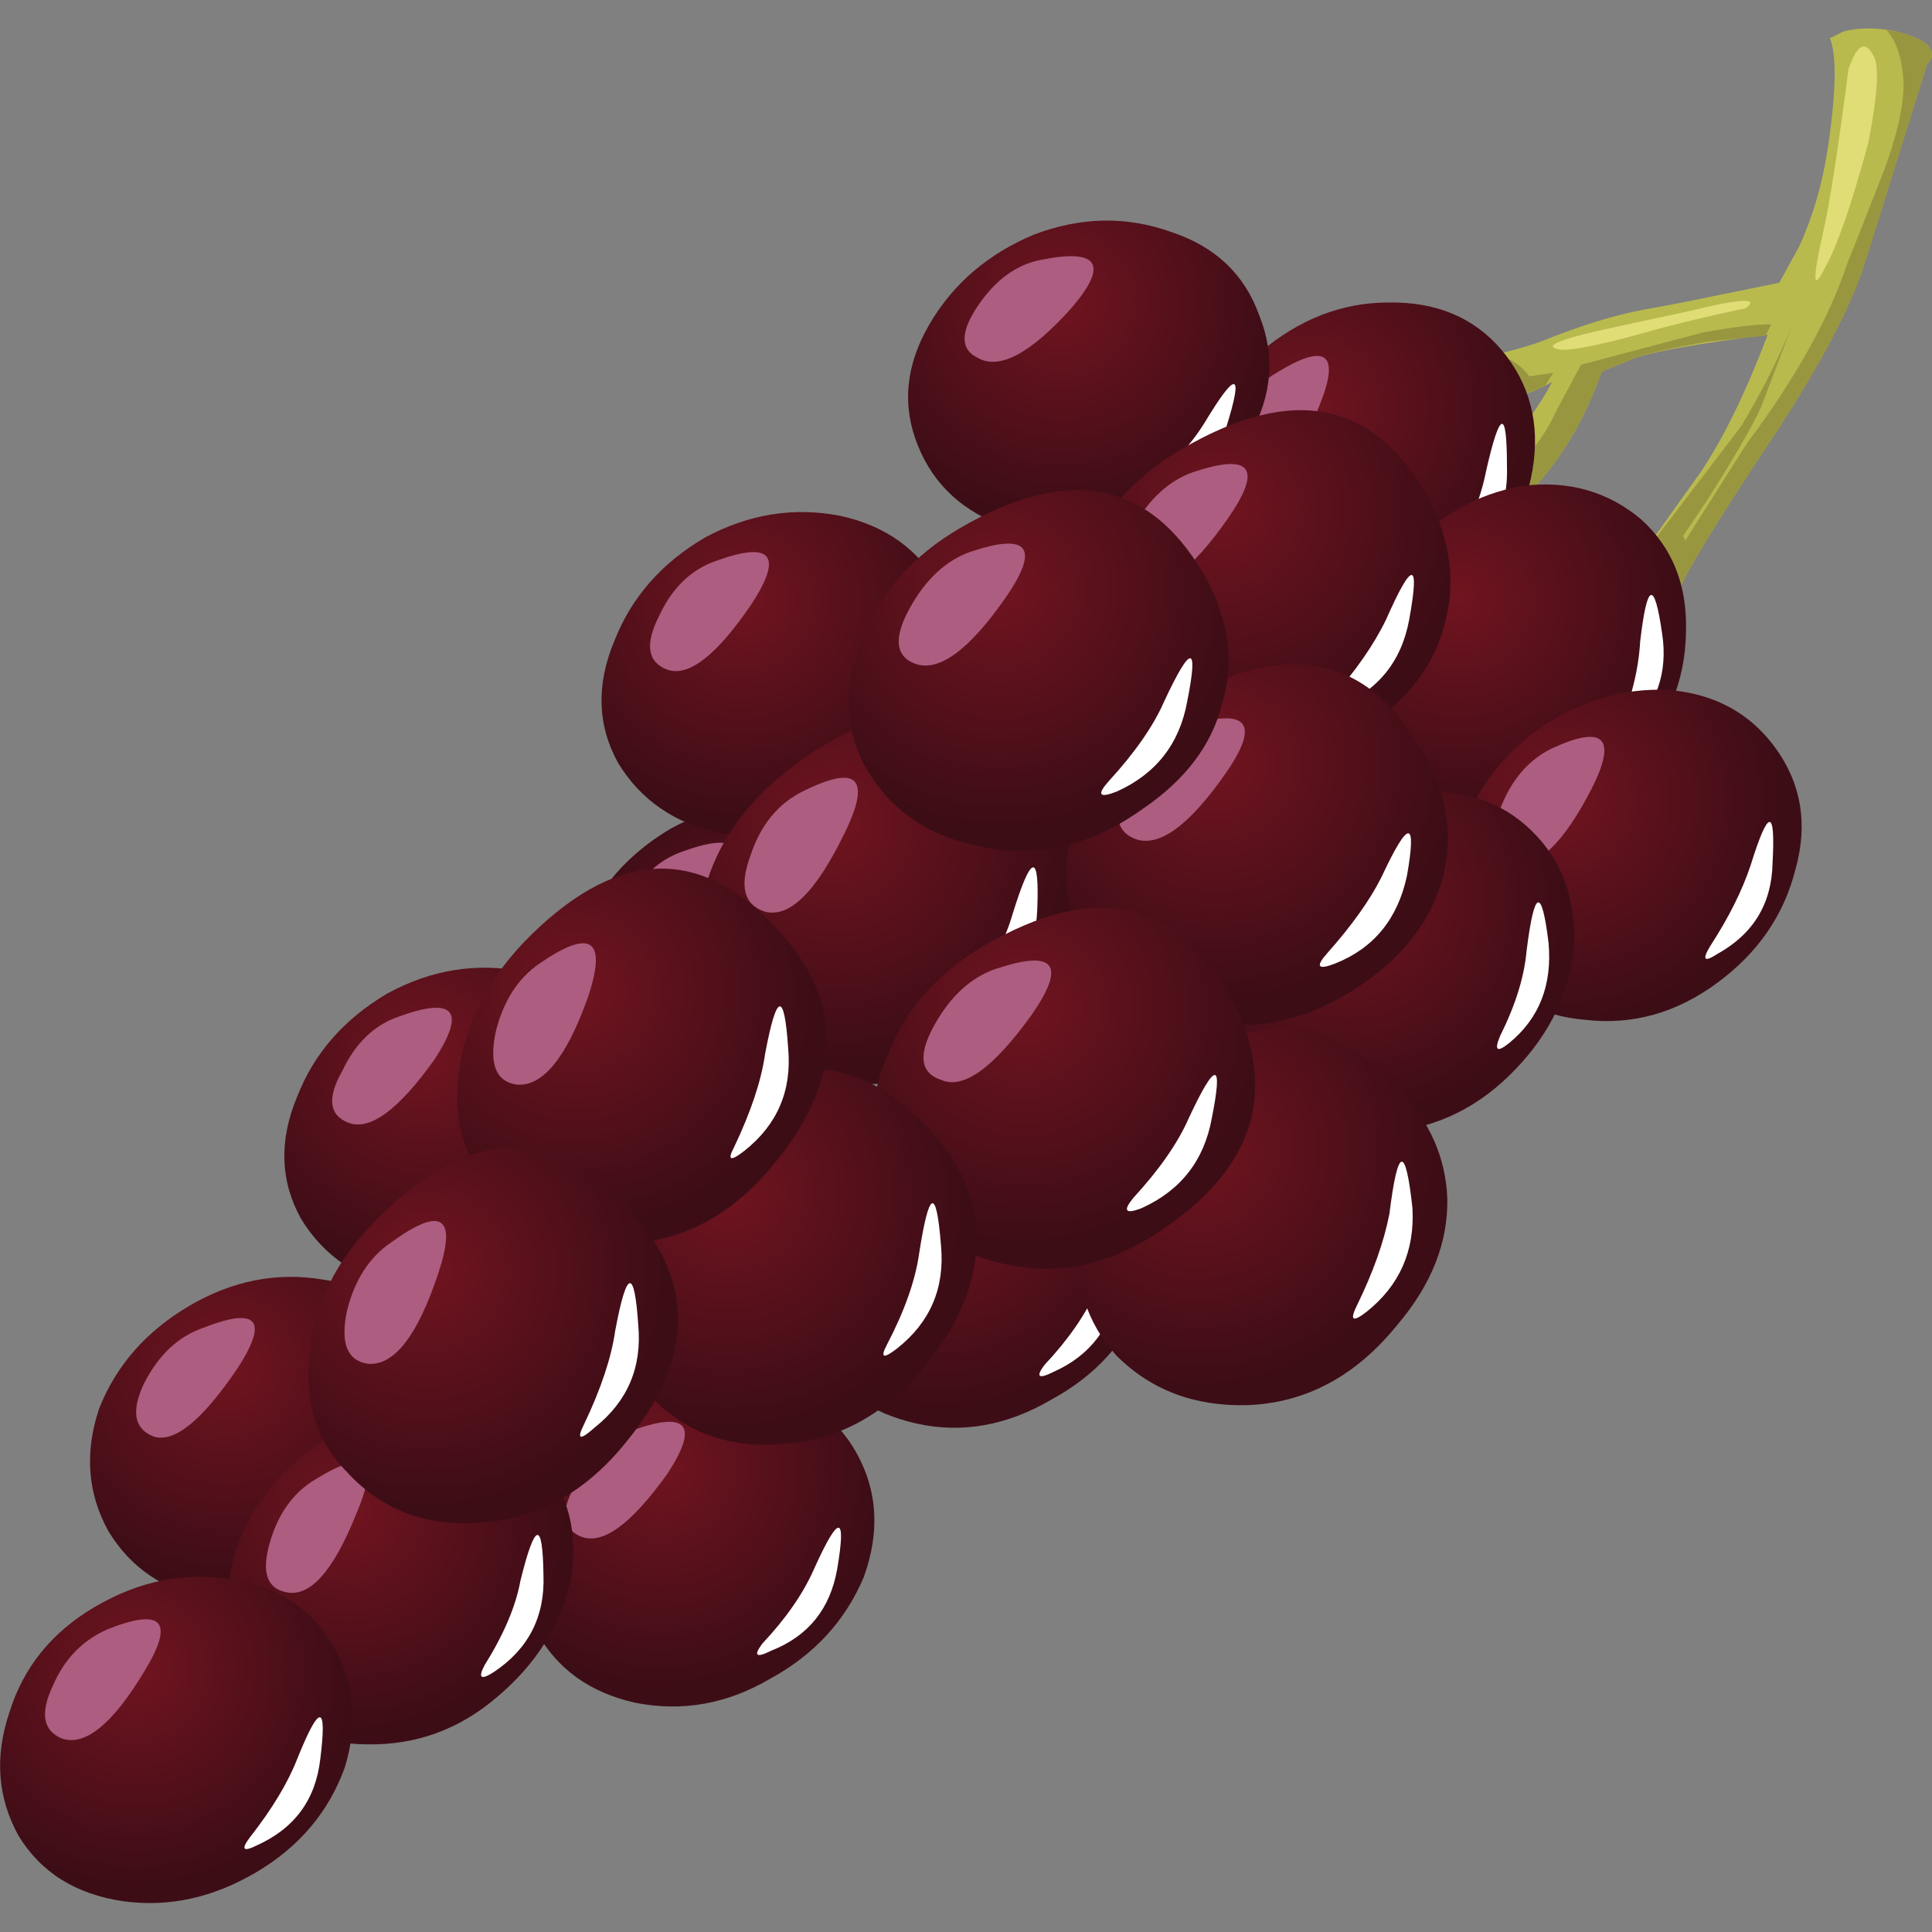 <?xml version="1.0" encoding="UTF-8" standalone="no"?>
<!-- Generator: Adobe Illustrator 15.1.0, SVG Export Plug-In . SVG Version: 6.00 Build 0)  -->

<svg
   xmlns:dc="http://purl.org/dc/elements/1.1/"
   xmlns:cc="http://creativecommons.org/ns#"
   xmlns:rdf="http://www.w3.org/1999/02/22-rdf-syntax-ns#"
   xmlns:svg="http://www.w3.org/2000/svg"
   xmlns="http://www.w3.org/2000/svg"
   xmlns:xlink="http://www.w3.org/1999/xlink"
   xmlns:sodipodi="http://sodipodi.sourceforge.net/DTD/sodipodi-0.dtd"
   xmlns:inkscape="http://www.inkscape.org/namespaces/inkscape"
   version="1.1"
   id="flash0.ai"
   x="0px"
   y="0px"
   width="256"
   height="256"
   viewBox="0 0 256 256"
   xml:space="preserve"
   sodipodi:docname="grapes_02.svg"
   inkscape:version="0.92.4 (5da689c313, 2019-01-14)"
   inkscape:export-filename="C:\Users\antum\Development\game-resources\icon\CC0\food\individual\Glitch\32x32\fruit\grapes_02.png"
   inkscape:export-xdpi="10.5"
   inkscape:export-ydpi="10.5"><rect x="0" y="0" width="256" height="256" fill="#808080" stroke="none"/><title
   id="title2210">Grapes</title><defs
   id="defs1401" /><sodipodi:namedview
   pagecolor="#ffffff"
   bordercolor="#666666"
   borderopacity="1"
   objecttolerance="10"
   gridtolerance="10"
   guidetolerance="10"
   inkscape:pageopacity="0"
   inkscape:pageshadow="2"
   inkscape:window-width="1920"
   inkscape:window-height="1025"
   id="namedview1399"
   showgrid="false"
   inkscape:zoom="0.40410959"
   inkscape:cx="-104.2702"
   inkscape:cy="-293.9388"
   inkscape:window-x="-8"
   inkscape:window-y="-8"
   inkscape:window-maximized="1"
   inkscape:current-layer="flash0.ai"
   fit-margin-top="0"
   fit-margin-left="0"
   fit-margin-right="0"
   fit-margin-bottom="0" />
<symbol
   id="flash0.ai_x2F_Layer_27_x2F__x3C_Path_x3E_"
   viewBox="0.082 -1.95 2.21 2.251"
   transform="translate(72.741,157.759)">
	<g
   id="Layer_1_89_">
		<path
   style="clip-rule:evenodd;fill:#ffffff;fill-rule:evenodd"
   d="M 2.05,-0.5 C 1.75,-1.267 1.2,-1.733 0.4,-1.9 0.033,-2 -0.017,-1.95 0.25,-1.75 0.85,-1.283 1.3,-0.833 1.6,-0.4 2.333,0.567 2.483,0.533 2.05,-0.5 Z"
   id="path2"
   inkscape:connector-curvature="0" />
	</g>
</symbol>



<symbol
   id="flash0.ai_x2F_Layer_27_x2F__x3C_Path_x3E__x5F_11"
   viewBox="0.062 -1.402 2.729 1.681"
   transform="translate(72.741,157.759)">
	<g
   id="Layer_1_85_">
		<path
   style="clip-rule:evenodd;fill:#ffffff;fill-rule:evenodd"
   d="m 2.35,-0.45 c -0.5,-0.667 -1.167,-0.983 -2,-0.95 -0.367,0.033 -0.383,0.117 -0.05,0.25 0.7,0.267 1.25,0.567 1.65,0.9 0.967,0.767 1.1,0.7 0.4,-0.2 z"
   id="path18"
   inkscape:connector-curvature="0" />
	</g>
</symbol>








<symbol
   id="flash0.ai_x2F_Layer_27_x2F__x3C_Path_x3E__x5F_14"
   viewBox="0.112 -1.409 2.696 1.638"
   transform="translate(72.741,157.759)">
	<g
   id="Layer_1_84_">
		<path
   style="clip-rule:evenodd;fill:#ffffff;fill-rule:evenodd"
   d="m 2.4,-0.5 c -0.533,-0.667 -1.2,-0.967 -2,-0.9 -0.367,0.033 -0.383,0.117 -0.05,0.25 0.667,0.267 1.2,0.55 1.6,0.85 0.967,0.767 1.117,0.7 0.45,-0.2 z"
   id="path54"
   inkscape:connector-curvature="0" />
	</g>
</symbol>










<symbol
   id="flash0.ai_x2F_Layer_27_x2F__x3C_Path_x3E__x5F_17"
   viewBox="0.087 -1.359 2.704 1.663"
   transform="translate(72.741,157.759)">
	<g
   id="Layer_1_83_">
		<path
   style="clip-rule:evenodd;fill:#ffffff;fill-rule:evenodd"
   d="m 2.35,-0.45 c -0.5,-0.667 -1.167,-0.966 -2,-0.9 -0.333,0 -0.35,0.067 -0.05,0.2 0.667,0.267 1.217,0.566 1.65,0.9 0.967,0.8 1.1,0.733 0.4,-0.2 z"
   id="path98"
   inkscape:connector-curvature="0" />
	</g>
</symbol>











<symbol
   id="flash0.ai_x2F_Layer_27_x2F__x3C_Path_x3E__x5F_20"
   viewBox="0.072 -1.658 2.44 1.923"
   transform="translate(72.741,157.759)">
	<g
   id="Layer_1_82_">
		<path
   style="clip-rule:evenodd;fill:#ffffff;fill-rule:evenodd"
   d="M 2.2,-0.5 C 1.8,-1.233 1.183,-1.617 0.35,-1.65 c -0.333,-0.033 -0.367,0.033 -0.1,0.2 0.633,0.333 1.133,0.7 1.5,1.1 0.833,0.867 0.983,0.817 0.45,-0.15 z"
   id="path146"
   inkscape:connector-curvature="0" />
	</g>
</symbol>







<symbol
   id="flash0.ai_x2F_Layer_27_x2F__x3C_Path_x3E__x5F_23"
   viewBox="0.072 -1.925 2.219 2.326"
   transform="translate(72.741,157.759)">
	<g
   id="Layer_1_81_">
		<path
   style="clip-rule:evenodd;fill:#ffffff;fill-rule:evenodd"
   d="m 2.05,-0.5 c -0.333,-0.767 -0.9,-1.233 -1.7,-1.4 -0.333,-0.067 -0.367,0 -0.1,0.2 0.567,0.433 1.017,0.867 1.35,1.3 0.733,1.1 0.883,1.067 0.45,-0.1 z"
   id="path178"
   inkscape:connector-curvature="0" />
	</g>
</symbol>








<symbol
   id="flash0.ai_x2F_Layer_27_x2F__x3C_Path_x3E__x5F_25"
   viewBox="0.097 -1.875 1.998 2.213"
   transform="translate(72.741,157.759)">
	<g
   id="Layer_1_80_">
		<path
   style="clip-rule:evenodd;fill:#ffffff;fill-rule:evenodd"
   d="m 1.9,-0.45 c -0.3,-0.767 -0.816,-1.233 -1.55,-1.4 -0.3,-0.066 -0.333,0 -0.1,0.2 0.533,0.4 0.933,0.816 1.2,1.25 0.667,1 0.817,0.983 0.45,-0.05 z"
   id="path214"
   inkscape:connector-curvature="0" />
	</g>
</symbol>








<symbol
   id="flash0.ai_x2F_Layer_27_x2F__x3C_Path_x3E__x5F_28"
   viewBox="0.112 -1.558 2.308 1.848"
   transform="translate(72.741,157.759)">
	<g
   id="Layer_1_79_">
		<path
   style="clip-rule:evenodd;fill:#ffffff;fill-rule:evenodd"
   d="m 2.1,-0.45 c -0.367,-0.7 -0.95,-1.066 -1.75,-1.1 -0.3,-0.034 -0.317,0.033 -0.05,0.2 0.567,0.333 1.033,0.683 1.4,1.05 0.8,0.833 0.933,0.783 0.4,-0.15 z"
   id="path250"
   inkscape:connector-curvature="0" />
	</g>
</symbol>
<symbol
   id="flash0.ai_x2F_Layer_27_x2F__x3C_Path_x3E__x5F_3"
   viewBox="0.106 -1.929 2.186 2.229"
   transform="translate(72.741,157.759)">
	<g
   id="Layer_1_88_">
		<path
   style="clip-rule:evenodd;fill:#ffffff;fill-rule:evenodd"
   d="M 2.05,-0.5 C 1.75,-1.267 1.2,-1.733 0.4,-1.9 0.067,-1.967 0.017,-1.917 0.25,-1.75 0.85,-1.283 1.3,-0.833 1.6,-0.4 2.333,0.567 2.483,0.533 2.05,-0.5 Z"
   id="path254"
   inkscape:connector-curvature="0" />
	</g>
</symbol>
<symbol
   id="flash0.ai_x2F_Layer_27_x2F__x3C_Path_x3E__x5F_31"
   viewBox="0.071 -1.95 1.901 2.263"
   transform="translate(72.741,157.759)">
	<g
   id="Layer_1_78_">
		<path
   style="clip-rule:evenodd;fill:#ffffff;fill-rule:evenodd"
   d="M 1.8,-0.45 C 1.567,-1.183 1.067,-1.667 0.3,-1.9 0.033,-2 0,-1.95 0.2,-1.75 0.7,-1.317 1.083,-0.867 1.35,-0.4 1.983,0.567 2.133,0.55 1.8,-0.45 Z"
   id="path258"
   inkscape:connector-curvature="0" />
	</g>
</symbol>
<symbol
   id="flash0.ai_x2F_Layer_27_x2F__x3C_Path_x3E__x5F_33"
   viewBox="0.087 -1.107 2.712 1.326"
   transform="translate(72.741,157.759)">
	<g
   id="Layer_1_77_">
		<path
   style="clip-rule:evenodd;fill:#ffffff;fill-rule:evenodd"
   d="M 2.3,-0.45 C 1.767,-1.016 1.117,-1.217 0.35,-1.05 0.017,-0.983 0,-0.917 0.3,-0.85 c 0.667,0.167 1.217,0.383 1.65,0.65 1,0.633 1.117,0.55 0.35,-0.25 z"
   id="path262"
   inkscape:connector-curvature="0" />
	</g>
</symbol>
<symbol
   id="flash0.ai_x2F_Layer_27_x2F__x3C_Path_x3E__x5F_36"
   viewBox="0.097 -1.71 2.199 2.036"
   transform="translate(72.741,157.759)">
	<g
   id="Layer_1_76_">
		<path
   style="clip-rule:evenodd;fill:#ffffff;fill-rule:evenodd"
   d="M 2,-0.45 C 1.667,-1.183 1.117,-1.6 0.35,-1.7 c -0.3,-0.033 -0.333,0.017 -0.1,0.15 0.567,0.367 1.017,0.767 1.35,1.2 0.767,0.933 0.9,0.9 0.4,-0.1 z"
   id="path266"
   inkscape:connector-curvature="0" />
	</g>
</symbol>
<symbol
   id="flash0.ai_x2F_Layer_27_x2F__x3C_Path_x3E__x5F_39"
   viewBox="0.072 -1.353 2.544 1.592"
   transform="translate(72.741,157.759)">
	<g
   id="Layer_1_75_">
		<path
   style="clip-rule:evenodd;fill:#ffffff;fill-rule:evenodd"
   d="m 2.2,-0.45 c -0.467,-0.633 -1.083,-0.933 -1.85,-0.9 -0.333,0 -0.367,0.067 -0.1,0.2 0.633,0.233 1.15,0.517 1.55,0.85 0.933,0.767 1.067,0.717 0.4,-0.15 z"
   id="path270"
   inkscape:connector-curvature="0" />
	</g>
</symbol>
<symbol
   id="flash0.ai_x2F_Layer_27_x2F__x3C_Path_x3E__x5F_42"
   viewBox="0.062 -1.402 2.456 1.681"
   transform="translate(72.741,157.759)">
	<g
   id="Layer_1_74_">
		<path
   style="clip-rule:evenodd;fill:#ffffff;fill-rule:evenodd"
   d="M 2.15,-0.45 C 1.717,-1.117 1.1,-1.433 0.3,-1.4 c -0.3,0 -0.317,0.067 -0.05,0.2 0.633,0.3 1.133,0.617 1.5,0.95 0.867,0.767 1,0.7 0.4,-0.2 z"
   id="path274"
   inkscape:connector-curvature="0" />
	</g>
</symbol>
<symbol
   id="flash0.ai_x2F_Layer_27_x2F__x3C_Path_x3E__x5F_45"
   viewBox="0.097 -1.708 2.218 2.009"
   transform="translate(72.741,157.759)">
	<g
   id="Layer_1_73_">
		<path
   style="clip-rule:evenodd;fill:#ffffff;fill-rule:evenodd"
   d="M 2.05,-0.45 C 1.717,-1.183 1.15,-1.6 0.35,-1.7 c -0.3,-0.033 -0.333,0.034 -0.1,0.2 0.6,0.367 1.05,0.75 1.35,1.15 0.767,0.9 0.917,0.867 0.45,-0.1 z"
   id="path278"
   inkscape:connector-curvature="0" />
	</g>
</symbol>

<symbol
   id="flash0.ai_x2F_Layer_27_x2F__x3C_Path_x3E__x5F_51"
   viewBox="0.072 -1.309 2.52 1.564"
   transform="translate(72.741,157.759)">
	<g
   id="Layer_1_71_">
		<path
   style="clip-rule:evenodd;fill:#ffffff;fill-rule:evenodd"
   d="M 2.2,-0.45 C 1.733,-1.083 1.117,-1.367 0.35,-1.3 c -0.333,0 -0.367,0.066 -0.1,0.2 0.633,0.233 1.15,0.517 1.55,0.85 0.9,0.733 1.033,0.667 0.4,-0.2 z"
   id="path286"
   inkscape:connector-curvature="0" />
	</g>
</symbol>


<symbol
   id="flash0.ai_x2F_Layer_27_x2F__x3C_Path_x3E__x5F_6"
   viewBox="0.106 -1.929 2.186 2.241"
   transform="translate(72.741,157.759)">
	<g
   id="Layer_1_87_">
		<path
   style="clip-rule:evenodd;fill:#ffffff;fill-rule:evenodd"
   d="M 2.05,-0.5 C 1.75,-1.267 1.2,-1.733 0.4,-1.9 0.067,-1.967 0.017,-1.917 0.25,-1.75 c 0.6,0.433 1.05,0.867 1.35,1.3 0.733,1.033 0.883,1.017 0.45,-0.05 z"
   id="path298"
   inkscape:connector-curvature="0" />
	</g>
</symbol>





<symbol
   id="flash0.ai_x2F_Layer_27_x2F__x3C_Path_x3E__x5F_8"
   viewBox="0.087 -1.402 2.704 1.681"
   transform="translate(72.741,157.759)">
	<g
   id="Layer_1_86_">
		<path
   style="clip-rule:evenodd;fill:#ffffff;fill-rule:evenodd"
   d="M 2.35,-0.45 C 1.85,-1.117 1.183,-1.433 0.35,-1.4 0.017,-1.367 0,-1.283 0.3,-1.15 c 0.7,0.267 1.25,0.567 1.65,0.9 0.967,0.767 1.1,0.7 0.4,-0.2 z"
   id="path322"
   inkscape:connector-curvature="0" />
	</g>
</symbol>







<g
   id="g1396"
   transform="matrix(7.641,-3.822,3.822,7.641,-317.366,-265.32)">
	
	
	
	
	
	
		
	
		<radialGradient
   id="SVGID_1_"
   cx="31.3"
   cy="9.8"
   r="3.249"
   gradientTransform="matrix(0.8,0,0,0.8,6.85,41.7)"
   gradientUnits="userSpaceOnUse">
		<stop
   offset="0"
   style="stop-color:#701420"
   id="stop372" />
		<stop
   offset="1"
   style="stop-color:#3D0D16"
   id="stop374" />
	</radialGradient>
	
	
	
		
	
		
	
		<radialGradient
   id="SVGID_2_"
   cx="31.45"
   cy="13.45"
   r="3.244"
   gradientTransform="matrix(0.8,0,0,0.8,6.85,41.7)"
   gradientUnits="userSpaceOnUse">
		<stop
   offset="0"
   style="stop-color:#701420"
   id="stop385" />
		<stop
   offset="1"
   style="stop-color:#3D0D16"
   id="stop387" />
	</radialGradient>
	
	
		
	
		<radialGradient
   id="SVGID_3_"
   cx="32.2"
   cy="16.75"
   r="3.315"
   gradientTransform="matrix(0.8,0,0,0.8,6.85,41.7)"
   gradientUnits="userSpaceOnUse">
		<stop
   offset="0"
   style="stop-color:#701420"
   id="stop394" />
		<stop
   offset="1"
   style="stop-color:#3D0D16"
   id="stop396" />
	</radialGradient>
	
	
	
		
	
		
	
		<radialGradient
   id="SVGID_4_"
   cx="39.754"
   cy="17.4"
   r="3.548"
   gradientTransform="matrix(0.8,0,0,0.8,6.85,41.7)"
   gradientUnits="userSpaceOnUse">
		<stop
   offset="0"
   style="stop-color:#701420"
   id="stop407" />
		<stop
   offset="1"
   style="stop-color:#3D0D16"
   id="stop409" />
	</radialGradient>
	
	
		
	
		
	
		
	
		
	
		
	
	
	
	
	
	
	
		<radialGradient
   id="SVGID_25_"
   cx="51.4"
   cy="23.55"
   r="3.058"
   gradientTransform="matrix(0.8,0,0,0.8,6.85,41.7)"
   gradientUnits="userSpaceOnUse">
		<stop
   offset="0"
   style="stop-color:#70143A"
   id="stop688" />
		<stop
   offset="1"
   style="stop-color:#3D1231"
   id="stop690" />
	</radialGradient>
	
	
	
		
	
		<radialGradient
   id="SVGID_26_"
   cx="57.4"
   cy="23.1"
   r="3.892"
   gradientTransform="matrix(0.8,0,0,0.8,6.85,41.7)"
   gradientUnits="userSpaceOnUse">
		<stop
   offset="0"
   style="stop-color:#70143A"
   id="stop699" />
		<stop
   offset="1"
   style="stop-color:#3D1231"
   id="stop701" />
	</radialGradient>
	
	
	
		
	
		
	
		<radialGradient
   id="SVGID_27_"
   cx="56"
   cy="31.55"
   r="3.892"
   gradientTransform="matrix(0.8,0,0,0.8,6.85,41.7)"
   gradientUnits="userSpaceOnUse">
		<stop
   offset="0"
   style="stop-color:#70143A"
   id="stop712" />
		<stop
   offset="1"
   style="stop-color:#3D1231"
   id="stop714" />
	</radialGradient>
	
	
	
		
	
		<radialGradient
   id="SVGID_28_"
   cx="62.65"
   cy="27.15"
   r="3.882"
   gradientTransform="matrix(0.8,0,0,0.8,6.85,41.7)"
   gradientUnits="userSpaceOnUse">
		<stop
   offset="0"
   style="stop-color:#70143A"
   id="stop723" />
		<stop
   offset="1"
   style="stop-color:#3D1231"
   id="stop725" />
	</radialGradient>
	
	
	
		
	
		<radialGradient
   id="SVGID_29_"
   cx="61.55"
   cy="30.35"
   r="3.891"
   gradientTransform="matrix(0.8,0,0,0.8,6.85,41.7)"
   gradientUnits="userSpaceOnUse">
		<stop
   offset="0"
   style="stop-color:#70143A"
   id="stop734" />
		<stop
   offset="1"
   style="stop-color:#3D1231"
   id="stop736" />
	</radialGradient>
	
	
	
		
	
		<radialGradient
   id="SVGID_30_"
   cx="66.1"
   cy="31.65"
   r="3.894"
   gradientTransform="matrix(0.8,0,0,0.8,6.85,41.7)"
   gradientUnits="userSpaceOnUse">
		<stop
   offset="0"
   style="stop-color:#70143A"
   id="stop745" />
		<stop
   offset="1"
   style="stop-color:#3D1231"
   id="stop747" />
	</radialGradient>
	
	
	
		
	
		<radialGradient
   id="SVGID_31_"
   cx="49.5"
   cy="28.55"
   r="3.892"
   gradientTransform="matrix(0.8,0,0,0.8,6.85,41.7)"
   gradientUnits="userSpaceOnUse">
		<stop
   offset="0"
   style="stop-color:#70143A"
   id="stop756" />
		<stop
   offset="1"
   style="stop-color:#3D1231"
   id="stop758" />
	</radialGradient>
	
	
	
		
	
		<radialGradient
   id="SVGID_32_"
   cx="37.897"
   cy="19"
   r="3.066"
   gradientTransform="matrix(0.8,0,0,-0.8,6.85,72.1)"
   gradientUnits="userSpaceOnUse">
		<stop
   offset="0"
   style="stop-color:#70143A"
   id="stop767" />
		<stop
   offset="1"
   style="stop-color:#3D1231"
   id="stop769" />
	</radialGradient>
	
	
	
		
	
		
	
		<radialGradient
   id="SVGID_33_"
   cx="37.05"
   cy="21.75"
   r="3.886"
   gradientTransform="matrix(0.8,0,0,0.8,6.85,41.7)"
   gradientUnits="userSpaceOnUse">
		<stop
   offset="0"
   style="stop-color:#701420"
   id="stop780" />
		<stop
   offset="1"
   style="stop-color:#3D0D16"
   id="stop782" />
	</radialGradient>
	
	
		
	
		<radialGradient
   id="SVGID_34_"
   cx="36.6"
   cy="25.8"
   r="3.978"
   gradientTransform="matrix(0.8,0,0,0.8,6.85,41.7)"
   gradientUnits="userSpaceOnUse">
		<stop
   offset="0"
   style="stop-color:#701420"
   id="stop789" />
		<stop
   offset="1"
   style="stop-color:#3D0D16"
   id="stop791" />
	</radialGradient>
	
	
	
		
	
		<radialGradient
   id="SVGID_35_"
   cx="40.8"
   cy="26.2"
   r="3.894"
   gradientTransform="matrix(0.8,0,0,0.8,6.85,41.7)"
   gradientUnits="userSpaceOnUse">
		<stop
   offset="0"
   style="stop-color:#70143A"
   id="stop800" />
		<stop
   offset="1"
   style="stop-color:#3D1231"
   id="stop802" />
	</radialGradient>
	
	
	
		
	
		<radialGradient
   id="SVGID_36_"
   cx="44.85"
   cy="29.5"
   r="4.251"
   gradientTransform="matrix(0.8,0,0,0.8,6.85,41.7)"
   gradientUnits="userSpaceOnUse">
		<stop
   offset="0"
   style="stop-color:#70143A"
   id="stop811" />
		<stop
   offset="1"
   style="stop-color:#3D1231"
   id="stop813" />
	</radialGradient>
	
	
		
	
		<radialGradient
   id="SVGID_37_"
   cx="49"
   cy="21.75"
   r="4.245"
   gradientTransform="matrix(0.8,0,0,0.8,6.85,41.7)"
   gradientUnits="userSpaceOnUse">
		<stop
   offset="0"
   style="stop-color:#70143A"
   id="stop820" />
		<stop
   offset="1"
   style="stop-color:#3D1231"
   id="stop822" />
	</radialGradient>
	
	
	
		
	
		<radialGradient
   id="SVGID_38_"
   cx="40.5"
   cy="18.75"
   r="4.252"
   gradientTransform="matrix(0.8,0,0,0.8,6.85,41.7)"
   gradientUnits="userSpaceOnUse">
		<stop
   offset="0"
   style="stop-color:#70143A"
   id="stop831" />
		<stop
   offset="1"
   style="stop-color:#3D1231"
   id="stop833" />
	</radialGradient>
	
	
	
		
	
		<radialGradient
   id="SVGID_39_"
   cx="42.15"
   cy="23.05"
   r="4.252"
   gradientTransform="matrix(0.8,0,0,0.8,6.85,41.7)"
   gradientUnits="userSpaceOnUse">
		<stop
   offset="0"
   style="stop-color:#70143A"
   id="stop842" />
		<stop
   offset="1"
   style="stop-color:#3D1231"
   id="stop844" />
	</radialGradient>
	
	
	
		
	
		<radialGradient
   id="SVGID_40_"
   cx="44.8"
   cy="18.75"
   r="4.252"
   gradientTransform="matrix(0.8,0,0,0.8,6.85,41.7)"
   gradientUnits="userSpaceOnUse">
		<stop
   offset="0"
   style="stop-color:#70143A"
   id="stop853" />
		<stop
   offset="1"
   style="stop-color:#3D1231"
   id="stop855" />
	</radialGradient>
	
	
	
		
	
		<radialGradient
   id="SVGID_41_"
   cx="46.95"
   cy="25.95"
   r="4.252"
   gradientTransform="matrix(0.8,0,0,0.8,6.85,41.7)"
   gradientUnits="userSpaceOnUse">
		<stop
   offset="0"
   style="stop-color:#70143A"
   id="stop864" />
		<stop
   offset="1"
   style="stop-color:#3D1231"
   id="stop866" />
	</radialGradient>
	
	
	
		
	
		<radialGradient
   id="SVGID_42_"
   cx="53.1"
   cy="27.3"
   r="4.251"
   gradientTransform="matrix(0.8,0,0,0.8,6.85,41.7)"
   gradientUnits="userSpaceOnUse">
		<stop
   offset="0"
   style="stop-color:#70143A"
   id="stop875" />
		<stop
   offset="1"
   style="stop-color:#3D1231"
   id="stop877" />
	</radialGradient>
	
	
		
	
		<radialGradient
   id="SVGID_43_"
   cx="54.4"
   cy="22.9"
   r="4.251"
   gradientTransform="matrix(0.8,0,0,0.8,6.85,41.7)"
   gradientUnits="userSpaceOnUse">
		<stop
   offset="0"
   style="stop-color:#70143A"
   id="stop884" />
		<stop
   offset="1"
   style="stop-color:#3D1231"
   id="stop886" />
	</radialGradient>
	
	
	
		
	
		<radialGradient
   id="SVGID_44_"
   cx="58.7"
   cy="26.75"
   r="4.251"
   gradientTransform="matrix(0.8,0,0,0.8,6.85,41.7)"
   gradientUnits="userSpaceOnUse">
		<stop
   offset="0"
   style="stop-color:#70143A"
   id="stop895" />
		<stop
   offset="1"
   style="stop-color:#3D1231"
   id="stop897" />
	</radialGradient>
	
	
	
		
	
	
		<radialGradient
   id="SVGID_45_"
   cx="19.758"
   cy="13.654"
   r="2.53"
   gradientTransform="matrix(0.794,0.095,0.095,-0.794,4.26,63.392)"
   gradientUnits="userSpaceOnUse">
		<stop
   offset="0"
   style="stop-color:#70143A"
   id="stop908" />
		<stop
   offset="1"
   style="stop-color:#3D1231"
   id="stop910" />
	</radialGradient>
	
	
	
		
	
		<radialGradient
   id="SVGID_46_"
   cx="15.051"
   cy="-12.505"
   r="3.217"
   gradientTransform="matrix(0.04,0.799,0.799,-0.04,26.833,40.69)"
   gradientUnits="userSpaceOnUse">
		<stop
   offset="0"
   style="stop-color:#70143A"
   id="stop919" />
		<stop
   offset="1"
   style="stop-color:#3D1231"
   id="stop921" />
	</radialGradient>
	
	
	
		
	
		<radialGradient
   id="SVGID_47_"
   cx="12.344"
   cy="-20.353"
   r="3.217"
   gradientTransform="matrix(0.04,0.799,0.799,-0.04,39.372,40.055)"
   gradientUnits="userSpaceOnUse">
		<stop
   offset="0"
   style="stop-color:#70143A"
   id="stop930" />
		<stop
   offset="1"
   style="stop-color:#3D1231"
   id="stop932" />
	</radialGradient>
	
	
	
		
	
		<radialGradient
   id="SVGID_48_"
   cx="22.067"
   cy="-11.65"
   r="3.217"
   gradientTransform="matrix(0.04,0.799,0.799,-0.04,25.466,40.759)"
   gradientUnits="userSpaceOnUse">
		<stop
   offset="0"
   style="stop-color:#70143A"
   id="stop941" />
		<stop
   offset="1"
   style="stop-color:#3D1231"
   id="stop943" />
	</radialGradient>
	
	
	
		
	
		<radialGradient
   id="SVGID_49_"
   cx="17.165"
   cy="-6.998"
   r="3.209"
   gradientTransform="matrix(0.059,0.798,0.798,-0.059,18.017,40.871)"
   gradientUnits="userSpaceOnUse">
		<stop
   offset="0"
   style="stop-color:#70143A"
   id="stop952" />
		<stop
   offset="1"
   style="stop-color:#3D1231"
   id="stop954" />
	</radialGradient>
	
	
	
		
	
		<radialGradient
   id="SVGID_50_"
   cx="20.922"
   cy="-3.696"
   r="3.217"
   gradientTransform="matrix(0.19,0.777,0.777,-0.19,12.594,40.298)"
   gradientUnits="userSpaceOnUse">
		<stop
   offset="0"
   style="stop-color:#70143A"
   id="stop963" />
		<stop
   offset="1"
   style="stop-color:#3D1231"
   id="stop965" />
	</radialGradient>
	
	
	
		
	
		<radialGradient
   id="SVGID_51_"
   cx="19.944"
   cy="-2.751"
   r="3.214"
   gradientTransform="matrix(0.075,0.796,0.796,-0.075,11.232,41.289)"
   gradientUnits="userSpaceOnUse">
		<stop
   offset="0"
   style="stop-color:#70143A"
   id="stop974" />
		<stop
   offset="1"
   style="stop-color:#3D1231"
   id="stop976" />
	</radialGradient>
	
	
	
		
	
		<radialGradient
   id="SVGID_52_"
   cx="21.161"
   cy="-17.503"
   r="3.217"
   gradientTransform="matrix(0.04,0.799,0.799,-0.04,34.819,40.286)"
   gradientUnits="userSpaceOnUse">
		<stop
   offset="0"
   style="stop-color:#70143A"
   id="stop985" />
		<stop
   offset="1"
   style="stop-color:#3D1231"
   id="stop987" />
	</radialGradient>
	
	
	
		
	
		<radialGradient
   id="SVGID_53_"
   cx="29.7"
   cy="14.8"
   r="2.529"
   gradientTransform="matrix(0.8,0,0,0.8,6.85,41.7)"
   gradientUnits="userSpaceOnUse">
		<stop
   offset="0"
   style="stop-color:#70143A"
   id="stop996" />
		<stop
   offset="1"
   style="stop-color:#3D1231"
   id="stop998" />
	</radialGradient>
	
	
	
		
	
		<radialGradient
   id="SVGID_54_"
   cx="7.816"
   cy="-28.173"
   r="3.212"
   gradientTransform="matrix(-0.069,0.797,0.797,0.069,51.761,45.559)"
   gradientUnits="userSpaceOnUse">
		<stop
   offset="0"
   style="stop-color:#70143A"
   id="stop1007" />
		<stop
   offset="1"
   style="stop-color:#3D1231"
   id="stop1009" />
	</radialGradient>
	
	
	
		
	
		<radialGradient
   id="SVGID_55_"
   cx="27.301"
   cy="-21.012"
   r="3.206"
   gradientTransform="matrix(0.306,0.739,0.739,-0.306,37.918,28.853)"
   gradientUnits="userSpaceOnUse">
		<stop
   offset="0"
   style="stop-color:#701420"
   id="stop1018" />
		<stop
   offset="1"
   style="stop-color:#3D0D16"
   id="stop1020" />
	</radialGradient>
	
	
		
	
		<radialGradient
   id="SVGID_56_"
   cx="33.194"
   cy="-13.627"
   r="3.273"
   gradientTransform="matrix(0.434,0.672,0.672,-0.434,25.168,29.878)"
   gradientUnits="userSpaceOnUse">
		<stop
   offset="0"
   style="stop-color:#701420"
   id="stop1027" />
		<stop
   offset="1"
   style="stop-color:#3D0D16"
   id="stop1029" />
	</radialGradient>
	
	
	
		
	
		<radialGradient
   id="SVGID_57_"
   cx="27.617"
   cy="-17.701"
   r="3.215"
   gradientTransform="matrix(0.271,0.753,0.753,-0.271,33.501,32.12)"
   gradientUnits="userSpaceOnUse">
		<stop
   offset="0"
   style="stop-color:#70143A"
   id="stop1038" />
		<stop
   offset="1"
   style="stop-color:#3D1231"
   id="stop1040" />
	</radialGradient>
	
	
	
		
	
		<radialGradient
   id="SVGID_58_"
   cx="27.621"
   cy="-14.321"
   r="3.506"
   gradientTransform="matrix(0.245,0.761,0.761,-0.245,28.661,34.675)"
   gradientUnits="userSpaceOnUse">
		<stop
   offset="0"
   style="stop-color:#70143A"
   id="stop1049" />
		<stop
   offset="1"
   style="stop-color:#3D1231"
   id="stop1051" />
	</radialGradient>
	
	
		
	
		<radialGradient
   id="SVGID_59_"
   cx="18.15"
   cy="-17.354"
   r="3.516"
   gradientTransform="matrix(0.139,0.788,0.788,-0.139,34.19,36.864)"
   gradientUnits="userSpaceOnUse">
		<stop
   offset="0"
   style="stop-color:#70143A"
   id="stop1058" />
		<stop
   offset="1"
   style="stop-color:#3D1231"
   id="stop1060" />
	</radialGradient>
	
	
	
		
	
		<radialGradient
   id="SVGID_60_"
   cx="15.074"
   cy="-27.131"
   r="3.515"
   gradientTransform="matrix(0.029,0.799,0.799,-0.029,50.231,40.157)"
   gradientUnits="userSpaceOnUse">
		<stop
   offset="0"
   style="stop-color:#70143A"
   id="stop1069" />
		<stop
   offset="1"
   style="stop-color:#3D1231"
   id="stop1071" />
	</radialGradient>
	
	
	
		
	
		<radialGradient
   id="SVGID_61_"
   cx="18.146"
   cy="-24.871"
   r="3.515"
   gradientTransform="matrix(0.029,0.799,0.799,-0.029,46.617,40.285)"
   gradientUnits="userSpaceOnUse">
		<stop
   offset="0"
   style="stop-color:#70143A"
   id="stop1080" />
		<stop
   offset="1"
   style="stop-color:#3D1231"
   id="stop1082" />
	</radialGradient>
	
	
	
		
	
		<radialGradient
   id="SVGID_62_"
   cx="14.102"
   cy="-23.713"
   r="3.515"
   gradientTransform="matrix(0.029,0.799,0.799,-0.029,44.767,40.351)"
   gradientUnits="userSpaceOnUse">
		<stop
   offset="0"
   style="stop-color:#70143A"
   id="stop1091" />
		<stop
   offset="1"
   style="stop-color:#3D1231"
   id="stop1093" />
	</radialGradient>
	
	
	
		
	
		<radialGradient
   id="SVGID_63_"
   cx="19.438"
   cy="-20.421"
   r="3.515"
   gradientTransform="matrix(0.029,0.799,0.799,-0.029,39.503,40.538)"
   gradientUnits="userSpaceOnUse">
		<stop
   offset="0"
   style="stop-color:#70143A"
   id="stop1102" />
		<stop
   offset="1"
   style="stop-color:#3D1231"
   id="stop1104" />
	</radialGradient>
	
	
	
		
	
		<radialGradient
   id="SVGID_64_"
   cx="22.531"
   cy="-9.447"
   r="3.506"
   gradientTransform="matrix(0.245,0.761,0.761,-0.245,21.238,37.066)"
   gradientUnits="userSpaceOnUse">
		<stop
   offset="0"
   style="stop-color:#70143A"
   id="stop1113" />
		<stop
   offset="1"
   style="stop-color:#3D1231"
   id="stop1115" />
	</radialGradient>
	
	
		
	
		<radialGradient
   id="SVGID_65_"
   cx="18.885"
   cy="-10.359"
   r="3.506"
   gradientTransform="matrix(0.245,0.761,0.761,-0.245,22.626,36.619)"
   gradientUnits="userSpaceOnUse">
		<stop
   offset="0"
   style="stop-color:#70143A"
   id="stop1122" />
		<stop
   offset="1"
   style="stop-color:#3D1231"
   id="stop1124" />
	</radialGradient>
	
	
	
		
	
		<radialGradient
   id="SVGID_66_"
   cx="19.755"
   cy="-5.719"
   r="3.506"
   gradientTransform="matrix(0.245,0.761,0.761,-0.245,15.56,38.895)"
   gradientUnits="userSpaceOnUse">
		<stop
   offset="0"
   style="stop-color:#70143A"
   id="stop1133" />
		<stop
   offset="1"
   style="stop-color:#3D1231"
   id="stop1135" />
	</radialGradient>
	
	
	
		
	<path
   style="clip-rule:evenodd;fill:#b9ba4e;fill-rule:evenodd"
   d="m 39.529,60.7 -0.56,-0.04 c -0.667,0.64 -1.387,1.066 -2.16,1.279 l -1.2,0.32 -0.1,-0.84 c 0.121,0.063 0.368,0.037 0.74,-0.08 0.826,-0.24 1.479,-0.533 1.96,-0.88 -0.587,0.026 -1.147,-0.12 -1.681,-0.44 -0.319,-0.187 -0.693,-0.479 -1.119,-0.88 l -0.561,-0.52 1.16,0.52 c 0.906,0.374 1.68,0.601 2.319,0.681 0.667,0.053 1.228,0.146 1.681,0.279 0.267,0.08 0.6,0.174 1,0.28 l 1.04,0.28 0.521,-0.36 c 0.399,-0.319 0.759,-0.706 1.079,-1.16 0.507,-0.72 0.773,-1.227 0.8,-1.52 h 0.24 c 0.24,0.054 0.48,0.173 0.72,0.36 0.4,0.346 0.467,0.573 0.2,0.68 l -2.199,2.279 c -0.508,0.534 -1.36,1.147 -2.561,1.841 -1.307,0.746 -2.093,1.239 -2.36,1.479 -0.72,0.64 -1.239,1.24 -1.56,1.8 v -1.88 l 2.72,-1.44 c 0.561,-0.319 1.187,-0.8 1.88,-1.439 -0.985,-0.346 -1.652,-0.545 -1.999,-0.599 z"
   id="path1144"
   inkscape:connector-curvature="0" />
	<g
   id="g1152">
		<path
   style="clip-rule:evenodd;fill:#999640;fill-rule:evenodd"
   d="m 38.09,60.46 c -0.507,0 -1.027,-0.146 -1.561,-0.44 l -0.24,-0.159 0.761,-0.32 0.6,0.16 c 0.16,0.16 0.253,0.333 0.28,0.52 l 0.359,0.12 z"
   id="path1146"
   inkscape:connector-curvature="0" />
		<path
   style="clip-rule:evenodd;fill:#999640;fill-rule:evenodd"
   d="m 45.409,57.98 c 0.4,0.346 0.467,0.573 0.2,0.68 l -2.199,2.279 c -0.508,0.534 -1.36,1.147 -2.561,1.841 -1.307,0.746 -2.093,1.239 -2.36,1.479 -0.72,0.64 -1.239,1.24 -1.56,1.8 v -1.88 l 1.641,-0.84 c 0.34,0.097 0.46,0.184 0.359,0.26 l 1.56,-0.939 c 1.12,-0.561 2,-1.16 2.64,-1.8 0.214,-0.187 0.601,-0.534 1.16,-1.04 0.508,-0.48 0.813,-0.881 0.921,-1.2 0.106,-0.267 0.133,-0.507 0.079,-0.72 z"
   id="path1148"
   inkscape:connector-curvature="0" />
		<path
   style="clip-rule:evenodd;fill:#999640;fill-rule:evenodd"
   d="m 40.649,60.82 c 0.453,0.133 0.787,0.253 1,0.359 l -0.16,0.12 c -0.133,-0.054 -0.413,-0.16 -0.84,-0.319 -0.533,-0.16 -0.907,-0.254 -1.12,-0.28 l -0.56,-0.04 c -0.667,0.64 -1.387,1.066 -2.16,1.279 l -1.2,0.32 -0.12,-0.84 c 0.16,0.054 0.413,0.026 0.761,-0.08 l 0.64,-0.2 v 0.36 l 0.399,-0.16 c 0.32,-0.134 0.574,-0.28 0.761,-0.439 l 0.68,-0.48 z"
   id="path1150"
   inkscape:connector-curvature="0" />
	</g>
	<path
   style="clip-rule:evenodd;fill:#999640;fill-rule:evenodd"
   d="m 41.93,61.34 -1,0.92 c -0.267,0.214 -0.733,0.521 -1.4,0.92 l -0.92,0.521 -0.039,-0.36 1.959,-0.96 c 0.506,-0.321 0.973,-0.668 1.4,-1.041 z"
   id="path1154"
   inkscape:connector-curvature="0" />
	<path
   style="clip-rule:evenodd;fill:#e0dd77;fill-rule:evenodd"
   d="m 44.93,58.18 c 0,0.188 -0.227,0.574 -0.68,1.16 -0.667,0.747 -1.16,1.227 -1.48,1.44 -0.32,0.239 -0.24,0.066 0.24,-0.521 0.267,-0.32 0.76,-1.014 1.479,-2.08 0.294,-0.292 0.441,-0.292 0.441,10e-4 z"
   id="path1156"
   inkscape:connector-curvature="0" />
	<path
   style="clip-rule:evenodd;fill:#e0dd77;fill-rule:evenodd"
   d="m 39.85,60.42 c -0.826,-0.16 -1.279,-0.293 -1.36,-0.4 -0.106,-0.106 0.12,-0.093 0.681,0.041 0.319,0.079 0.787,0.199 1.4,0.359 0.826,0.187 1.105,0.307 0.84,0.36 -0.614,-0.16 -1.135,-0.28 -1.561,-0.36 z"
   id="path1158"
   inkscape:connector-curvature="0" />
	
		<radialGradient
   id="SVGID_67_"
   cx="20.2"
   cy="26.554"
   r="3.286"
   gradientTransform="matrix(0.8,0,0,-0.8,6.85,84.186)"
   gradientUnits="userSpaceOnUse">
		<stop
   offset="0"
   style="stop-color:#701420"
   id="stop1160" />
		<stop
   offset="1"
   style="stop-color:#3D0D16"
   id="stop1162" />
	</radialGradient>
	<path
   style="clip-rule:evenodd;fill:url(#SVGID_67_);fill-rule:evenodd"
   d="m 25.85,62.819 c 0.027,0.667 -0.227,1.254 -0.76,1.761 -0.56,0.479 -1.227,0.733 -2,0.76 -0.773,0.054 -1.453,-0.146 -2.04,-0.601 -0.56,-0.453 -0.867,-1.013 -0.92,-1.68 -0.026,-0.666 0.24,-1.24 0.8,-1.72 0.533,-0.479 1.187,-0.746 1.959,-0.8 0.773,-0.026 1.454,0.187 2.04,0.64 0.588,0.427 0.894,0.974 0.921,1.64 z"
   id="path1165"
   inkscape:connector-curvature="0" />
	<path
   style="clip-rule:evenodd;fill:#ad5d80;fill-rule:evenodd"
   d="m 22.89,60.939 c 0.907,0.106 0.974,0.387 0.2,0.841 -0.853,0.453 -1.4,0.546 -1.64,0.279 -0.213,-0.24 -0.12,-0.493 0.28,-0.76 0.374,-0.292 0.76,-0.412 1.16,-0.36 z"
   id="path1167"
   inkscape:connector-curvature="0" />
	
		<g
   id="use1169"
   transform="matrix(0.8,0,0,-0.8,23.107,64.997)">
	<g
   id="g1782">
		<path
   inkscape:connector-curvature="0"
   id="path1780"
   d="M 2.2,-0.45 C 1.733,-1.083 1.117,-1.367 0.35,-1.3 c -0.333,0 -0.367,0.066 -0.1,0.2 0.633,0.233 1.15,0.517 1.55,0.85 0.9,0.733 1.033,0.667 0.4,-0.2 z"
   style="clip-rule:evenodd;fill:#ffffff;fill-rule:evenodd" />
	</g>
</g>
	
		<radialGradient
   id="SVGID_68_"
   cx="27.334"
   cy="-9.27"
   r="4.174"
   gradientTransform="matrix(0.137,0.788,0.788,-0.137,21.464,39.168)"
   gradientUnits="userSpaceOnUse">
		<stop
   offset="0"
   style="stop-color:#701420"
   id="stop1171" />
		<stop
   offset="1"
   style="stop-color:#3D0D16"
   id="stop1173" />
	</radialGradient>
	<path
   style="clip-rule:evenodd;fill:url(#SVGID_68_);fill-rule:evenodd"
   d="m 20.77,63.18 c 0.026,0.667 -0.227,1.24 -0.76,1.72 -0.561,0.48 -1.227,0.733 -2,0.761 -0.773,0.053 -1.454,-0.147 -2.041,-0.601 -0.56,-0.453 -0.866,-1.014 -0.92,-1.68 -0.026,-0.667 0.24,-1.24 0.8,-1.72 0.533,-0.48 1.187,-0.747 1.96,-0.8 0.773,-0.027 1.453,0.186 2.04,0.64 0.588,0.453 0.894,1.013 0.921,1.68 z"
   id="path1176"
   inkscape:connector-curvature="0" />
	<path
   style="clip-rule:evenodd;fill:#ad5d80;fill-rule:evenodd"
   d="m 17.81,61.26 c 0.907,0.106 0.973,0.387 0.2,0.84 -0.854,0.454 -1.4,0.547 -1.64,0.28 -0.213,-0.24 -0.12,-0.493 0.28,-0.76 0.373,-0.294 0.76,-0.414 1.16,-0.36 z"
   id="path1178"
   inkscape:connector-curvature="0" />
	
		<g
   id="use1180"
   transform="matrix(0.8,0,0,-0.8,18.008,65.332)">
	<g
   id="g1770">
		<path
   inkscape:connector-curvature="0"
   id="path1768"
   d="m 2.2,-0.45 c -0.467,-0.633 -1.083,-0.933 -1.85,-0.9 -0.333,0 -0.367,0.067 -0.1,0.2 0.667,0.3 1.183,0.6 1.55,0.9 0.9,0.7 1.033,0.633 0.4,-0.2 z"
   style="clip-rule:evenodd;fill:#ffffff;fill-rule:evenodd" />
	</g>
</g>
	
		<radialGradient
   id="SVGID_69_"
   cx="23.873"
   cy="-19.46"
   r="4.174"
   gradientTransform="matrix(0.137,0.788,0.788,-0.137,37.529,36.385)"
   gradientUnits="userSpaceOnUse">
		<stop
   offset="0"
   style="stop-color:#701420"
   id="stop1182" />
		<stop
   offset="1"
   style="stop-color:#3D0D16"
   id="stop1184" />
	</radialGradient>
	<path
   style="clip-rule:evenodd;fill:url(#SVGID_69_);fill-rule:evenodd"
   d="m 28.29,59.061 c 0.054,0.666 -0.2,1.239 -0.76,1.72 -0.534,0.506 -1.187,0.773 -1.96,0.8 -0.8,0.026 -1.48,-0.187 -2.04,-0.641 -0.56,-0.453 -0.867,-1.013 -0.92,-1.68 -0.027,-0.666 0.24,-1.24 0.8,-1.72 0.533,-0.479 1.186,-0.747 1.959,-0.8 0.773,-0.027 1.454,0.187 2.041,0.64 0.56,0.453 0.853,1.014 0.88,1.681 z"
   id="path1187"
   inkscape:connector-curvature="0" />
	<path
   style="clip-rule:evenodd;fill:#ad5d80;fill-rule:evenodd"
   d="m 25.37,57.14 c 0.907,0.106 0.974,0.387 0.2,0.841 -0.853,0.479 -1.4,0.586 -1.64,0.319 -0.213,-0.239 -0.12,-0.507 0.28,-0.8 0.373,-0.293 0.76,-0.413 1.16,-0.36 z"
   id="path1189"
   inkscape:connector-curvature="0" />
	
		<g
   id="use1191"
   transform="matrix(0.8,0,0,-0.8,25.55,61.233)">
	<g
   id="g1758">
		<path
   inkscape:connector-curvature="0"
   id="path1756"
   d="m 2.2,-0.45 c -0.467,-0.633 -1.1,-0.933 -1.9,-0.9 -0.3,0 -0.316,0.067 -0.05,0.2 0.667,0.267 1.183,0.566 1.55,0.9 0.9,0.733 1.033,0.667 0.4,-0.2 z"
   style="clip-rule:evenodd;fill:#ffffff;fill-rule:evenodd" />
	</g>
</g>
	
		<radialGradient
   id="SVGID_70_"
   cx="36.484"
   cy="-8.192"
   r="4.174"
   gradientTransform="matrix(0.137,0.788,0.788,-0.137,19.765,39.463)"
   gradientUnits="userSpaceOnUse">
		<stop
   offset="0"
   style="stop-color:#701420"
   id="stop1193" />
		<stop
   offset="1"
   style="stop-color:#3D0D16"
   id="stop1195" />
	</radialGradient>
	<path
   style="clip-rule:evenodd;fill:url(#SVGID_70_);fill-rule:evenodd"
   d="m 21.13,70.5 c 0.027,0.667 -0.227,1.253 -0.76,1.76 -0.56,0.479 -1.227,0.733 -2,0.761 -0.773,0.053 -1.453,-0.147 -2.04,-0.601 -0.56,-0.454 -0.854,-1.013 -0.88,-1.681 -0.027,-0.666 0.227,-1.239 0.76,-1.72 0.533,-0.479 1.187,-0.746 1.96,-0.8 0.8,-0.026 1.48,0.187 2.04,0.641 0.586,0.426 0.894,0.973 0.92,1.64 z"
   id="path1198"
   inkscape:connector-curvature="0" />
	<path
   style="clip-rule:evenodd;fill:#ad5d80;fill-rule:evenodd"
   d="m 18.17,68.62 c 0.907,0.106 0.973,0.387 0.2,0.84 -0.853,0.453 -1.4,0.547 -1.64,0.279 -0.213,-0.239 -0.12,-0.493 0.28,-0.76 0.373,-0.292 0.76,-0.413 1.16,-0.359 z"
   id="path1200"
   inkscape:connector-curvature="0" />
	
		<use
   xlink:href="#flash0.ai_x2F_Layer_27_x2F__x3C_Path_x3E__x5F_51"
   width="2.52"
   height="1.564"
   x="0.072"
   y="-1.309"
   transform="matrix(0.8,0,0,-0.8,-39.893,197.807)"
   style="overflow:visible;opacity:0.328;enable-background:new"
   id="use1202" />
	
		<radialGradient
   id="SVGID_71_"
   cx="29.944"
   cy="-1.916"
   r="4.18"
   gradientTransform="matrix(0.155,0.785,0.785,-0.155,9.857,41.104)"
   gradientUnits="userSpaceOnUse">
		<stop
   offset="0"
   style="stop-color:#701420"
   id="stop1204" />
		<stop
   offset="1"
   style="stop-color:#3D0D16"
   id="stop1206" />
	</radialGradient>
	<path
   style="clip-rule:evenodd;fill:url(#SVGID_71_);fill-rule:evenodd"
   d="m 15.89,66.02 c 0.054,0.667 -0.186,1.254 -0.72,1.761 -0.533,0.506 -1.187,0.786 -1.96,0.84 -0.8,0.053 -1.493,-0.146 -2.08,-0.601 -0.56,-0.427 -0.867,-0.974 -0.92,-1.64 -0.027,-0.667 0.213,-1.254 0.72,-1.76 0.533,-0.48 1.187,-0.747 1.959,-0.801 0.773,-0.053 1.454,0.134 2.041,0.561 0.613,0.427 0.933,0.974 0.96,1.64 z"
   id="path1209"
   inkscape:connector-curvature="0" />
	<path
   style="clip-rule:evenodd;fill:#ad5d80;fill-rule:evenodd"
   d="m 12.93,64.22 c 0.907,0.08 0.973,0.347 0.2,0.8 -0.854,0.48 -1.4,0.601 -1.64,0.36 -0.213,-0.24 -0.133,-0.507 0.24,-0.8 0.4,-0.294 0.8,-0.413 1.2,-0.36 z"
   id="path1211"
   inkscape:connector-curvature="0" />
	
		<g
   id="use1213"
   transform="matrix(0.8,0,0,-0.8,13.19,68.272)">
	<g
   id="g1740">
		<path
   inkscape:connector-curvature="0"
   id="path1738"
   d="M 2.2,-0.5 C 1.767,-1.133 1.15,-1.433 0.35,-1.4 c -0.3,0 -0.317,0.066 -0.05,0.2 0.633,0.267 1.133,0.567 1.5,0.9 0.9,0.767 1.033,0.7 0.4,-0.2 z"
   style="clip-rule:evenodd;fill:#ffffff;fill-rule:evenodd" />
	</g>
</g>
	
		<radialGradient
   id="SVGID_72_"
   cx="33.52"
   cy="3.499"
   r="4.181"
   gradientTransform="matrix(0.282,0.749,0.749,-0.282,1.61,43.675)"
   gradientUnits="userSpaceOnUse">
		<stop
   offset="0"
   style="stop-color:#701420"
   id="stop1215" />
		<stop
   offset="1"
   style="stop-color:#3D0D16"
   id="stop1217" />
	</radialGradient>
	<path
   style="clip-rule:evenodd;fill:url(#SVGID_72_);fill-rule:evenodd"
   d="m 16.69,68.42 c 0.16,0.64 0.027,1.253 -0.4,1.84 -0.453,0.56 -1.066,0.934 -1.84,1.12 -0.747,0.187 -1.454,0.106 -2.12,-0.24 -0.64,-0.32 -1.026,-0.8 -1.16,-1.439 -0.16,-0.667 -0.026,-1.28 0.4,-1.84 0.427,-0.587 1.027,-0.974 1.8,-1.16 0.773,-0.188 1.48,-0.107 2.12,0.239 0.667,0.32 1.067,0.813 1.2,1.48 z"
   id="path1220"
   inkscape:connector-curvature="0" />
	<path
   style="clip-rule:evenodd;fill:#ad5d80;fill-rule:evenodd"
   d="m 13.45,67.1 c 0.906,-0.08 1.013,0.174 0.32,0.761 -0.72,0.64 -1.227,0.84 -1.52,0.6 -0.24,-0.187 -0.2,-0.453 0.12,-0.8 0.32,-0.348 0.68,-0.535 1.08,-0.561 z"
   id="path1222"
   inkscape:connector-curvature="0" />
	
		<use
   xlink:href="#flash0.ai_x2F_Layer_27_x2F__x3C_Path_x3E__x5F_45"
   width="2.218"
   height="2.009"
   x="0.097"
   y="-1.708"
   transform="matrix(0.8,0,0,-0.8,-43.893,195.858)"
   style="overflow:visible;opacity:0.328;enable-background:new"
   id="use1224" />
	
		<radialGradient
   id="SVGID_73_"
   cx="33.429"
   cy="3.698"
   r="4.17"
   gradientTransform="matrix(0.17,0.782,0.782,-0.17,1.068,42.959)"
   gradientUnits="userSpaceOnUse">
		<stop
   offset="0"
   style="stop-color:#701420"
   id="stop1226" />
		<stop
   offset="1"
   style="stop-color:#3D0D16"
   id="stop1228" />
	</radialGradient>
	<path
   style="clip-rule:evenodd;fill:url(#SVGID_73_);fill-rule:evenodd"
   d="m 12.53,69.5 c 0.053,0.667 -0.174,1.267 -0.68,1.8 -0.533,0.507 -1.187,0.787 -1.96,0.84 -0.773,0.053 -1.453,-0.119 -2.04,-0.52 -0.613,-0.427 -0.946,-0.974 -1,-1.641 -0.026,-0.666 0.213,-1.253 0.72,-1.76 0.507,-0.533 1.147,-0.826 1.92,-0.88 0.8,-0.054 1.494,0.134 2.08,0.56 0.587,0.401 0.907,0.934 0.96,1.601 z"
   id="path1231"
   inkscape:connector-curvature="0" />
	<path
   style="clip-rule:evenodd;fill:#ad5d80;fill-rule:evenodd"
   d="m 9.53,67.739 c 0.906,0.08 0.973,0.36 0.2,0.841 -0.8,0.507 -1.333,0.626 -1.6,0.359 -0.213,-0.239 -0.134,-0.507 0.24,-0.8 0.347,-0.292 0.734,-0.426 1.16,-0.4 z"
   id="path1233"
   inkscape:connector-curvature="0" />
	
		<use
   xlink:href="#flash0.ai_x2F_Layer_27_x2F__x3C_Path_x3E__x5F_42"
   width="2.456"
   height="1.681"
   x="0.062"
   y="-1.402"
   transform="matrix(0.8,0,0,-0.8,-48.343,196.858)"
   style="overflow:visible;opacity:0.328;enable-background:new"
   id="use1235" />
	
		<radialGradient
   id="SVGID_74_"
   cx="35.356"
   cy="-15.746"
   r="4.174"
   gradientTransform="matrix(0.137,0.788,0.788,-0.137,31.673,37.4)"
   gradientUnits="userSpaceOnUse">
		<stop
   offset="0"
   style="stop-color:#701420"
   id="stop1237" />
		<stop
   offset="1"
   style="stop-color:#3D0D16"
   id="stop1239" />
	</radialGradient>
	<path
   style="clip-rule:evenodd;fill:url(#SVGID_74_);fill-rule:evenodd"
   d="m 26.93,68.58 c 0.053,0.666 -0.2,1.253 -0.76,1.76 -0.533,0.479 -1.187,0.733 -1.96,0.76 -0.8,0.054 -1.48,-0.146 -2.04,-0.6 -0.56,-0.454 -0.867,-1.014 -0.92,-1.681 -0.027,-0.666 0.24,-1.239 0.8,-1.72 0.533,-0.507 1.187,-0.773 1.96,-0.8 0.773,-0.027 1.453,0.174 2.04,0.6 0.56,0.455 0.853,1.014 0.88,1.681 z"
   id="path1242"
   inkscape:connector-curvature="0" />
	<path
   style="clip-rule:evenodd;fill:#ffffff;fill-rule:evenodd"
   d="m 24.01,66.7 c 0.907,0.106 0.973,0.387 0.2,0.84 -0.854,0.453 -1.4,0.547 -1.64,0.279 -0.213,-0.239 -0.12,-0.506 0.28,-0.8 0.373,-0.266 0.76,-0.373 1.16,-0.319 z"
   id="path1244"
   inkscape:connector-curvature="0" />
	
		<use
   xlink:href="#flash0.ai_x2F_Layer_27_x2F__x3C_Path_x3E__x5F_39"
   width="2.544"
   height="1.592"
   x="0.072"
   y="-1.353"
   transform="matrix(0.8,0,0,-0.8,-34.043,195.858)"
   style="overflow:visible;opacity:0.328;enable-background:new"
   id="use1246" />
	
		<radialGradient
   id="SVGID_75_"
   cx="32.957"
   cy="-24.454"
   r="4.176"
   gradientTransform="matrix(0.292,0.745,0.745,-0.292,43.272,27.412)"
   gradientUnits="userSpaceOnUse">
		<stop
   offset="0"
   style="stop-color:#701420"
   id="stop1248" />
		<stop
   offset="1"
   style="stop-color:#3D0D16"
   id="stop1250" />
	</radialGradient>
	<path
   style="clip-rule:evenodd;fill:url(#SVGID_75_);fill-rule:evenodd"
   d="m 37.729,59.66 c 0.16,0.666 0.027,1.293 -0.4,1.88 -0.427,0.586 -1.026,0.973 -1.8,1.16 -0.772,0.187 -1.479,0.119 -2.12,-0.2 -0.64,-0.32 -1.04,-0.8 -1.2,-1.44 -0.16,-0.64 -0.027,-1.253 0.4,-1.84 0.427,-0.587 1.013,-0.986 1.76,-1.2 0.772,-0.187 1.479,-0.119 2.119,0.2 0.668,0.32 1.082,0.8 1.241,1.44 z"
   id="path1253"
   inkscape:connector-curvature="0" />
	<path
   style="clip-rule:evenodd;fill:#ad5d80;fill-rule:evenodd"
   d="m 34.449,58.42 c 0.907,-0.08 1.027,0.174 0.36,0.76 -0.72,0.641 -1.227,0.854 -1.52,0.641 -0.24,-0.188 -0.2,-0.467 0.12,-0.84 0.294,-0.348 0.641,-0.535 1.04,-0.561 z"
   id="path1255"
   inkscape:connector-curvature="0" />
	
		<use
   xlink:href="#flash0.ai_x2F_Layer_27_x2F__x3C_Path_x3E__x5F_36"
   width="2.199"
   height="2.036"
   x="0.097"
   y="-1.71"
   transform="matrix(0.8,0,0,-0.8,-22.793,187.158)"
   style="overflow:visible;opacity:0.328;enable-background:new"
   id="use1257" />
	
		<radialGradient
   id="SVGID_76_"
   cx="18.824"
   cy="-30.797"
   r="4.177"
   gradientTransform="matrix(0.026,0.8,0.8,-0.026,56.098,40.078)"
   gradientUnits="userSpaceOnUse">
		<stop
   offset="0"
   style="stop-color:#701420"
   id="stop1259" />
		<stop
   offset="1"
   style="stop-color:#3D0D16"
   id="stop1261" />
	</radialGradient>
	<path
   style="clip-rule:evenodd;fill:url(#SVGID_76_);fill-rule:evenodd"
   d="m 34.609,57.5 c -0.053,0.667 -0.373,1.2 -0.959,1.6 -0.613,0.427 -1.307,0.601 -2.08,0.521 -0.773,-0.08 -1.414,-0.387 -1.92,-0.92 -0.507,-0.507 -0.733,-1.094 -0.68,-1.761 0.054,-0.666 0.387,-1.199 1,-1.6 0.613,-0.401 1.307,-0.573 2.08,-0.52 0.773,0.08 1.413,0.387 1.92,0.92 0.507,0.506 0.719,1.093 0.639,1.76 z"
   id="path1264"
   inkscape:connector-curvature="0" />
	<path
   style="clip-rule:evenodd;fill:#ad5d80;fill-rule:evenodd"
   d="m 31.97,55.22 c 0.88,0.24 0.907,0.534 0.08,0.88 -0.88,0.347 -1.427,0.36 -1.64,0.04 -0.187,-0.239 -0.066,-0.479 0.36,-0.72 0.426,-0.24 0.826,-0.307 1.2,-0.2 z"
   id="path1266"
   inkscape:connector-curvature="0" />
	
		<use
   xlink:href="#flash0.ai_x2F_Layer_27_x2F__x3C_Path_x3E__x5F_33"
   width="2.712"
   height="1.326"
   x="0.087"
   y="-1.107"
   transform="matrix(0.8,0,0,-0.8,-26.643,184.658)"
   style="overflow:visible;opacity:0.328;enable-background:new"
   id="use1268" />
	
		<radialGradient
   id="SVGID_77_"
   cx="40.526"
   cy="-18.139"
   r="4.175"
   gradientTransform="matrix(0.393,0.697,0.697,-0.393,32.134,27.452)"
   gradientUnits="userSpaceOnUse">
		<stop
   offset="0"
   style="stop-color:#701420"
   id="stop1270" />
		<stop
   offset="1"
   style="stop-color:#3D0D16"
   id="stop1272" />
	</radialGradient>
	<path
   style="clip-rule:evenodd;fill:url(#SVGID_77_);fill-rule:evenodd"
   d="m 38.489,62.979 c 0.24,0.613 0.187,1.24 -0.16,1.881 -0.346,0.666 -0.88,1.133 -1.6,1.399 -0.746,0.294 -1.453,0.333 -2.12,0.12 -0.693,-0.24 -1.16,-0.667 -1.399,-1.28 -0.267,-0.613 -0.227,-1.239 0.12,-1.88 0.347,-0.64 0.88,-1.106 1.6,-1.4 0.746,-0.293 1.467,-0.333 2.16,-0.119 0.667,0.239 1.133,0.666 1.399,1.279 z"
   id="path1275"
   inkscape:connector-curvature="0" />
	
		<use
   xlink:href="#flash0.ai_x2F_Layer_27_x2F__x3C_Path_x3E__x5F_31"
   width="1.901"
   height="2.263"
   x="0.071"
   y="-1.95"
   transform="matrix(0.8,0,0,-0.8,-21.643,190.557)"
   style="overflow:visible;opacity:0.328;enable-background:new"
   id="use1277" />
	
		<radialGradient
   id="SVGID_78_"
   cx="46.439"
   cy="-7.967"
   r="4.262"
   gradientTransform="matrix(0.509,0.617,0.617,-0.509,16.682,33.587)"
   gradientUnits="userSpaceOnUse">
		<stop
   offset="0"
   style="stop-color:#701420"
   id="stop1279" />
		<stop
   offset="1"
   style="stop-color:#3D0D16"
   id="stop1281" />
	</radialGradient>
	<path
   style="clip-rule:evenodd;fill:url(#SVGID_78_);fill-rule:evenodd"
   d="m 38.77,67.1 c 0.106,0.667 -0.08,1.267 -0.56,1.8 -0.48,0.561 -1.107,0.907 -1.881,1.04 -0.772,0.134 -1.466,0 -2.079,-0.399 -0.614,-0.373 -0.974,-0.894 -1.081,-1.561 -0.106,-0.666 0.08,-1.267 0.561,-1.8 0.48,-0.533 1.106,-0.866 1.879,-1 0.773,-0.106 1.467,0.014 2.08,0.36 0.614,0.373 0.974,0.893 1.081,1.56 z"
   id="path1284"
   inkscape:connector-curvature="0" />
	<path
   style="clip-rule:evenodd;fill:#ad5d80;fill-rule:evenodd"
   d="m 35.649,65.54 c 0.907,0.026 1,0.307 0.28,0.84 -0.773,0.56 -1.293,0.72 -1.56,0.48 -0.241,-0.214 -0.187,-0.494 0.159,-0.841 0.348,-0.319 0.722,-0.479 1.121,-0.479 z"
   id="path1286"
   inkscape:connector-curvature="0" />
	
		<use
   xlink:href="#flash0.ai_x2F_Layer_27_x2F__x3C_Path_x3E__x5F_28"
   width="2.308"
   height="1.848"
   x="0.112"
   y="-1.558"
   transform="matrix(0.8,0,0,-0.8,-21.943,194.507)"
   style="overflow:visible;opacity:0.328;enable-background:new"
   id="use1288" />
	
		<radialGradient
   id="SVGID_79_"
   cx="41.326"
   cy="-14.21"
   r="4.176"
   gradientTransform="matrix(0.357,0.716,0.716,-0.357,27.199,31.56)"
   gradientUnits="userSpaceOnUse">
		<stop
   offset="0"
   style="stop-color:#701420"
   id="stop1290" />
		<stop
   offset="1"
   style="stop-color:#3D0D16"
   id="stop1292" />
	</radialGradient>
	<path
   style="clip-rule:evenodd;fill:url(#SVGID_79_);fill-rule:evenodd"
   d="m 34.81,66.54 c 0.214,0.613 0.147,1.24 -0.2,1.88 -0.373,0.613 -0.933,1.054 -1.68,1.319 -0.747,0.268 -1.467,0.268 -2.16,0 -0.667,-0.266 -1.106,-0.72 -1.32,-1.359 -0.213,-0.613 -0.133,-1.24 0.24,-1.88 0.374,-0.613 0.934,-1.054 1.68,-1.32 0.747,-0.267 1.454,-0.253 2.12,0.04 0.666,0.266 1.107,0.707 1.32,1.32 z"
   id="path1295"
   inkscape:connector-curvature="0" />
	<path
   style="clip-rule:evenodd;fill:#ffffff;fill-rule:evenodd"
   d="m 31.45,65.58 c 0.907,-0.16 1.054,0.08 0.44,0.72 -0.667,0.693 -1.16,0.946 -1.48,0.76 -0.267,-0.16 -0.253,-0.427 0.04,-0.8 0.266,-0.4 0.6,-0.627 1,-0.68 z"
   id="path1297"
   inkscape:connector-curvature="0" />
	
		<use
   xlink:href="#flash0.ai_x2F_Layer_27_x2F__x3C_Path_x3E__x5F_25"
   width="1.998"
   height="2.213"
   x="0.097"
   y="-1.875"
   transform="matrix(0.8,0,0,-0.8,-25.443,194.057)"
   style="overflow:visible;opacity:0.328;enable-background:new"
   id="use1299" />
	
		<radialGradient
   id="SVGID_80_"
   cx="41.631"
   cy="-9.975"
   r="4.564"
   gradientTransform="matrix(0.333,0.727,0.727,-0.333,21.362,35.056)"
   gradientUnits="userSpaceOnUse">
		<stop
   offset="0"
   style="stop-color:#701420"
   id="stop1301" />
		<stop
   offset="1"
   style="stop-color:#3D0D16"
   id="stop1303" />
	</radialGradient>
	<path
   style="clip-rule:evenodd;fill:url(#SVGID_80_);fill-rule:evenodd"
   d="m 31.169,69.18 c 0.213,0.667 0.187,1.294 -0.08,1.88 -0.293,0.613 -0.813,1.08 -1.56,1.4 -0.934,0.427 -1.813,0.453 -2.64,0.08 -0.747,-0.348 -1.24,-0.88 -1.479,-1.601 -0.187,-0.666 -0.08,-1.319 0.32,-1.96 0.426,-0.613 1.04,-1.066 1.84,-1.359 1.893,-0.667 3.093,-0.146 3.599,1.56 z"
   id="path1306"
   inkscape:connector-curvature="0" />
	
		<use
   xlink:href="#flash0.ai_x2F_Layer_27_x2F__x3C_Path_x3E__x5F_23"
   width="2.219"
   height="2.326"
   x="0.072"
   y="-1.925"
   transform="matrix(0.8,0,0,-0.8,-29.293,196.757)"
   style="overflow:visible;opacity:0.328;enable-background:new"
   id="use1308" />
	
		<radialGradient
   id="SVGID_81_"
   cx="30.442"
   cy="-14.755"
   r="4.556"
   gradientTransform="matrix(0.231,0.766,0.766,-0.231,29.458,34.899)"
   gradientUnits="userSpaceOnUse">
		<stop
   offset="0"
   style="stop-color:#701420"
   id="stop1310" />
		<stop
   offset="1"
   style="stop-color:#3D0D16"
   id="stop1312" />
	</radialGradient>
	<path
   style="clip-rule:evenodd;fill:url(#SVGID_81_);fill-rule:evenodd"
   d="m 28.29,62.58 c 0.134,0.693 0.014,1.307 -0.36,1.84 -0.373,0.56 -0.947,0.946 -1.72,1.16 -0.987,0.293 -1.867,0.2 -2.64,-0.28 -0.693,-0.427 -1.093,-1.014 -1.2,-1.76 -0.106,-0.693 0.08,-1.334 0.56,-1.92 0.507,-0.561 1.174,-0.92 2,-1.08 1.946,-0.4 3.066,0.28 3.36,2.04 z"
   id="path1315"
   inkscape:connector-curvature="0" />
	<path
   style="clip-rule:evenodd;fill:#ad5d80;fill-rule:evenodd"
   d="m 24.97,60.939 c 0.96,0 1.054,0.294 0.28,0.88 -0.8,0.613 -1.347,0.787 -1.64,0.521 -0.24,-0.24 -0.173,-0.533 0.2,-0.88 0.346,-0.347 0.733,-0.521 1.16,-0.521 z"
   id="path1317"
   inkscape:connector-curvature="0" />
	
		<use
   xlink:href="#flash0.ai_x2F_Layer_27_x2F__x3C_Path_x3E__x5F_20"
   width="2.44"
   height="1.923"
   x="0.072"
   y="-1.658"
   transform="matrix(0.8,0,0,-0.8,-32.543,190.007)"
   style="overflow:visible;opacity:0.328;enable-background:new"
   id="use1319" />
	
		<radialGradient
   id="SVGID_82_"
   cx="27.489"
   cy="-28.473"
   r="4.567"
   gradientTransform="matrix(0.123,0.79,0.79,-0.123,51.868,34.717)"
   gradientUnits="userSpaceOnUse">
		<stop
   offset="0"
   style="stop-color:#701420"
   id="stop1321" />
		<stop
   offset="1"
   style="stop-color:#3D0D16"
   id="stop1323" />
	</radialGradient>
	<path
   style="clip-rule:evenodd;fill:url(#SVGID_82_);fill-rule:evenodd"
   d="m 35.689,61.26 c 0,0.72 -0.213,1.32 -0.64,1.8 -0.427,0.507 -1.054,0.813 -1.88,0.92 -0.986,0.16 -1.826,-0.053 -2.52,-0.64 -0.64,-0.507 -0.974,-1.146 -1,-1.92 0,-0.693 0.293,-1.293 0.88,-1.8 0.56,-0.48 1.253,-0.747 2.08,-0.8 2,-0.133 3.028,0.68 3.08,2.44 z"
   id="path1326"
   inkscape:connector-curvature="0" />
	<path
   style="clip-rule:evenodd;fill:#ad5d80;fill-rule:evenodd"
   d="m 32.61,59.22 c 0.933,0.134 0.986,0.427 0.16,0.88 -0.88,0.48 -1.453,0.574 -1.72,0.28 -0.213,-0.24 -0.107,-0.507 0.32,-0.8 0.427,-0.293 0.84,-0.413 1.24,-0.36 z"
   id="path1328"
   inkscape:connector-curvature="0" />
	
		<use
   xlink:href="#flash0.ai_x2F_Layer_27_x2F__x3C_Path_x3E__x5F_17"
   width="2.704"
   height="1.663"
   x="0.087"
   y="-1.359"
   transform="matrix(0.8,0,0,-0.8,-25.493,188.608)"
   style="overflow:visible;opacity:0.328;enable-background:new"
   id="use1330" />
	
		<radialGradient
   id="SVGID_83_"
   cx="31.435"
   cy="-25.533"
   r="4.567"
   gradientTransform="matrix(0.123,0.79,0.79,-0.123,47.22,35.438)"
   gradientUnits="userSpaceOnUse">
		<stop
   offset="0"
   style="stop-color:#701420"
   id="stop1332" />
		<stop
   offset="1"
   style="stop-color:#3D0D16"
   id="stop1334" />
	</radialGradient>
	<path
   style="clip-rule:evenodd;fill:url(#SVGID_83_);fill-rule:evenodd"
   d="m 33.85,64.78 c 0.027,0.72 -0.173,1.319 -0.6,1.8 -0.453,0.507 -1.08,0.813 -1.88,0.92 -1.013,0.133 -1.853,-0.094 -2.52,-0.681 -0.64,-0.533 -0.973,-1.173 -1,-1.92 -0.026,-0.693 0.254,-1.279 0.84,-1.76 0.561,-0.507 1.253,-0.786 2.08,-0.84 2,-0.132 3.026,0.694 3.08,2.481 z"
   id="path1337"
   inkscape:connector-curvature="0" />
	<path
   style="clip-rule:evenodd;fill:#ad5d80;fill-rule:evenodd"
   d="m 30.77,62.7 c 0.96,0.16 1.027,0.467 0.2,0.92 -0.88,0.479 -1.453,0.573 -1.72,0.279 -0.213,-0.239 -0.12,-0.52 0.28,-0.84 0.4,-0.292 0.813,-0.413 1.24,-0.359 z"
   id="path1339"
   inkscape:connector-curvature="0" />
	
		<use
   xlink:href="#flash0.ai_x2F_Layer_27_x2F__x3C_Path_x3E__x5F_14"
   width="2.696"
   height="1.638"
   x="0.112"
   y="-1.409"
   transform="matrix(0.8,0,0,-0.8,-27.343,192.108)"
   style="overflow:visible;opacity:0.328;enable-background:new"
   id="use1341" />
	
		<radialGradient
   id="SVGID_84_"
   cx="26.249"
   cy="-24.06"
   r="4.567"
   gradientTransform="matrix(0.123,0.79,0.79,-0.123,44.892,35.799)"
   gradientUnits="userSpaceOnUse">
		<stop
   offset="0"
   style="stop-color:#701420"
   id="stop1343" />
		<stop
   offset="1"
   style="stop-color:#3D0D16"
   id="stop1345" />
	</radialGradient>
	<path
   style="clip-rule:evenodd;fill:url(#SVGID_84_);fill-rule:evenodd"
   d="m 32.05,60.86 c 0,0.72 -0.213,1.307 -0.64,1.76 -0.427,0.506 -1.04,0.813 -1.84,0.92 -1.013,0.16 -1.867,-0.054 -2.56,-0.641 -0.64,-0.506 -0.973,-1.146 -1,-1.919 0,-0.693 0.293,-1.28 0.88,-1.761 0.56,-0.507 1.253,-0.786 2.08,-0.84 2,-0.133 3.026,0.694 3.08,2.481 z"
   id="path1348"
   inkscape:connector-curvature="0" />
	<path
   style="clip-rule:evenodd;fill:#ad5d80;fill-rule:evenodd"
   d="m 28.97,58.78 c 0.934,0.133 0.987,0.427 0.16,0.88 -0.88,0.479 -1.454,0.573 -1.72,0.279 -0.214,-0.239 -0.107,-0.506 0.32,-0.8 0.426,-0.292 0.84,-0.412 1.24,-0.359 z"
   id="path1350"
   inkscape:connector-curvature="0" />
	
		<use
   xlink:href="#flash0.ai_x2F_Layer_27_x2F__x3C_Path_x3E__x5F_11"
   width="2.729"
   height="1.681"
   x="0.062"
   y="-1.402"
   transform="matrix(0.8,0,0,-0.8,-29.143,188.207)"
   style="overflow:visible;opacity:0.328;enable-background:new"
   id="use1352" />
	
		<radialGradient
   id="SVGID_85_"
   cx="33.12"
   cy="-19.756"
   r="4.567"
   gradientTransform="matrix(0.123,0.79,0.79,-0.123,38.087,36.855)"
   gradientUnits="userSpaceOnUse">
		<stop
   offset="0"
   style="stop-color:#701420"
   id="stop1354" />
		<stop
   offset="1"
   style="stop-color:#3D0D16"
   id="stop1356" />
	</radialGradient>
	<path
   style="clip-rule:evenodd;fill:url(#SVGID_85_);fill-rule:evenodd"
   d="m 29.49,66.819 c 0,1.547 -0.827,2.44 -2.48,2.681 -1.014,0.16 -1.867,-0.054 -2.56,-0.64 -0.64,-0.534 -0.96,-1.174 -0.96,-1.921 -0.027,-0.693 0.253,-1.279 0.84,-1.76 0.56,-0.507 1.253,-0.786 2.08,-0.84 2,-0.133 3.027,0.694 3.08,2.48 z"
   id="path1359"
   inkscape:connector-curvature="0" />
	<path
   style="clip-rule:evenodd;fill:#ad5d80;fill-rule:evenodd"
   d="m 26.41,64.739 c 0.959,0.134 1.026,0.428 0.2,0.881 -0.907,0.479 -1.48,0.573 -1.72,0.279 -0.24,-0.239 -0.146,-0.506 0.28,-0.8 0.426,-0.292 0.84,-0.412 1.24,-0.36 z"
   id="path1361"
   inkscape:connector-curvature="0" />
	
		<use
   xlink:href="#flash0.ai_x2F_Layer_27_x2F__x3C_Path_x3E__x5F_8"
   width="2.704"
   height="1.681"
   x="0.087"
   y="-1.402"
   transform="matrix(0.8,0,0,-0.8,-31.693,194.158)"
   style="overflow:visible;opacity:0.328;enable-background:new"
   id="use1363" />
	
		<radialGradient
   id="SVGID_86_"
   cx="35.047"
   cy="-3.641"
   r="4.564"
   gradientTransform="matrix(0.333,0.727,0.727,-0.333,12.147,39.275)"
   gradientUnits="userSpaceOnUse">
		<stop
   offset="0"
   style="stop-color:#701420"
   id="stop1365" />
		<stop
   offset="1"
   style="stop-color:#3D0D16"
   id="stop1367" />
	</radialGradient>
	<path
   style="clip-rule:evenodd;fill:url(#SVGID_86_);fill-rule:evenodd"
   d="m 24.37,66.46 c 0.213,0.693 0.187,1.32 -0.08,1.88 -0.293,0.587 -0.813,1.054 -1.56,1.399 -0.934,0.428 -1.813,0.454 -2.64,0.08 -0.747,-0.319 -1.227,-0.853 -1.44,-1.6 -0.187,-0.64 -0.08,-1.28 0.32,-1.92 0.4,-0.613 1,-1.066 1.8,-1.36 1.893,-0.666 3.093,-0.159 3.6,1.521 z"
   id="path1370"
   inkscape:connector-curvature="0" />
	
		<use
   xlink:href="#flash0.ai_x2F_Layer_27_x2F__x3C_Path_x3E__x5F_6"
   width="2.186"
   height="2.241"
   x="0.106"
   y="-1.929"
   transform="matrix(0.8,0,0,-0.8,-36.093,194.007)"
   style="overflow:visible;opacity:0.328;enable-background:new"
   id="use1372" />
	
		<radialGradient
   id="SVGID_87_"
   cx="30.308"
   cy="-4.821"
   r="4.564"
   gradientTransform="matrix(0.333,0.727,0.727,-0.333,13.864,38.489)"
   gradientUnits="userSpaceOnUse">
		<stop
   offset="0"
   style="stop-color:#701420"
   id="stop1374" />
		<stop
   offset="1"
   style="stop-color:#3D0D16"
   id="stop1376" />
	</radialGradient>
	<path
   style="clip-rule:evenodd;fill:url(#SVGID_87_);fill-rule:evenodd"
   d="m 23.65,62.62 c 0.454,1.493 -0.093,2.586 -1.64,3.279 -0.934,0.427 -1.814,0.454 -2.641,0.08 -0.746,-0.319 -1.227,-0.854 -1.439,-1.6 -0.213,-0.641 -0.107,-1.28 0.32,-1.92 0.4,-0.613 1,-1.066 1.8,-1.36 1.893,-0.665 3.093,-0.16 3.6,1.521 z"
   id="path1379"
   inkscape:connector-curvature="0" />
	<path
   style="clip-rule:evenodd;fill:#ad5d80;fill-rule:evenodd"
   d="m 20.13,61.5 c 0.96,-0.134 1.107,0.133 0.44,0.8 -0.72,0.693 -1.253,0.934 -1.6,0.72 -0.266,-0.187 -0.24,-0.479 0.08,-0.88 0.32,-0.373 0.68,-0.586 1.08,-0.64 z"
   id="path1381"
   inkscape:connector-curvature="0" />
	
		<use
   xlink:href="#flash0.ai_x2F_Layer_27_x2F__x3C_Path_x3E__x5F_3"
   width="2.186"
   height="2.229"
   x="0.106"
   y="-1.929"
   transform="matrix(0.8,0,0,-0.8,-36.843,190.207)"
   style="overflow:visible;opacity:0.328;enable-background:new"
   id="use1383" />
	
		<radialGradient
   id="SVGID_88_"
   cx="31.454"
   cy="1.203"
   r="4.564"
   gradientTransform="matrix(0.333,0.727,0.727,-0.333,5.101,42.501)"
   gradientUnits="userSpaceOnUse">
		<stop
   offset="0"
   style="stop-color:#701420"
   id="stop1385" />
		<stop
   offset="1"
   style="stop-color:#3D0D16"
   id="stop1387" />
	</radialGradient>
	<path
   style="clip-rule:evenodd;fill:url(#SVGID_88_);fill-rule:evenodd"
   d="m 19.65,65.46 c 0.454,1.493 -0.093,2.586 -1.64,3.279 -0.934,0.428 -1.814,0.454 -2.64,0.08 -0.747,-0.319 -1.227,-0.853 -1.44,-1.6 -0.213,-0.64 -0.107,-1.28 0.32,-1.92 0.4,-0.64 1,-1.094 1.8,-1.36 1.893,-0.666 3.093,-0.159 3.6,1.521 z"
   id="path1390"
   inkscape:connector-curvature="0" />
	<path
   style="clip-rule:evenodd;fill:#ad5d80;fill-rule:evenodd"
   d="m 16.13,64.34 c 0.96,-0.16 1.107,0.093 0.44,0.76 -0.72,0.72 -1.253,0.974 -1.6,0.761 -0.266,-0.188 -0.24,-0.48 0.08,-0.881 0.32,-0.374 0.68,-0.586 1.08,-0.64 z"
   id="path1392"
   inkscape:connector-curvature="0" />
	
		<use
   xlink:href="#flash0.ai_x2F_Layer_27_x2F__x3C_Path_x3E_"
   width="2.21"
   height="2.251"
   x="0.082"
   y="-1.95"
   transform="matrix(0.8,0,0,-0.8,-40.843,193.007)"
   style="overflow:visible;opacity:0.328;enable-background:new"
   id="use1394" />
</g>
</svg>